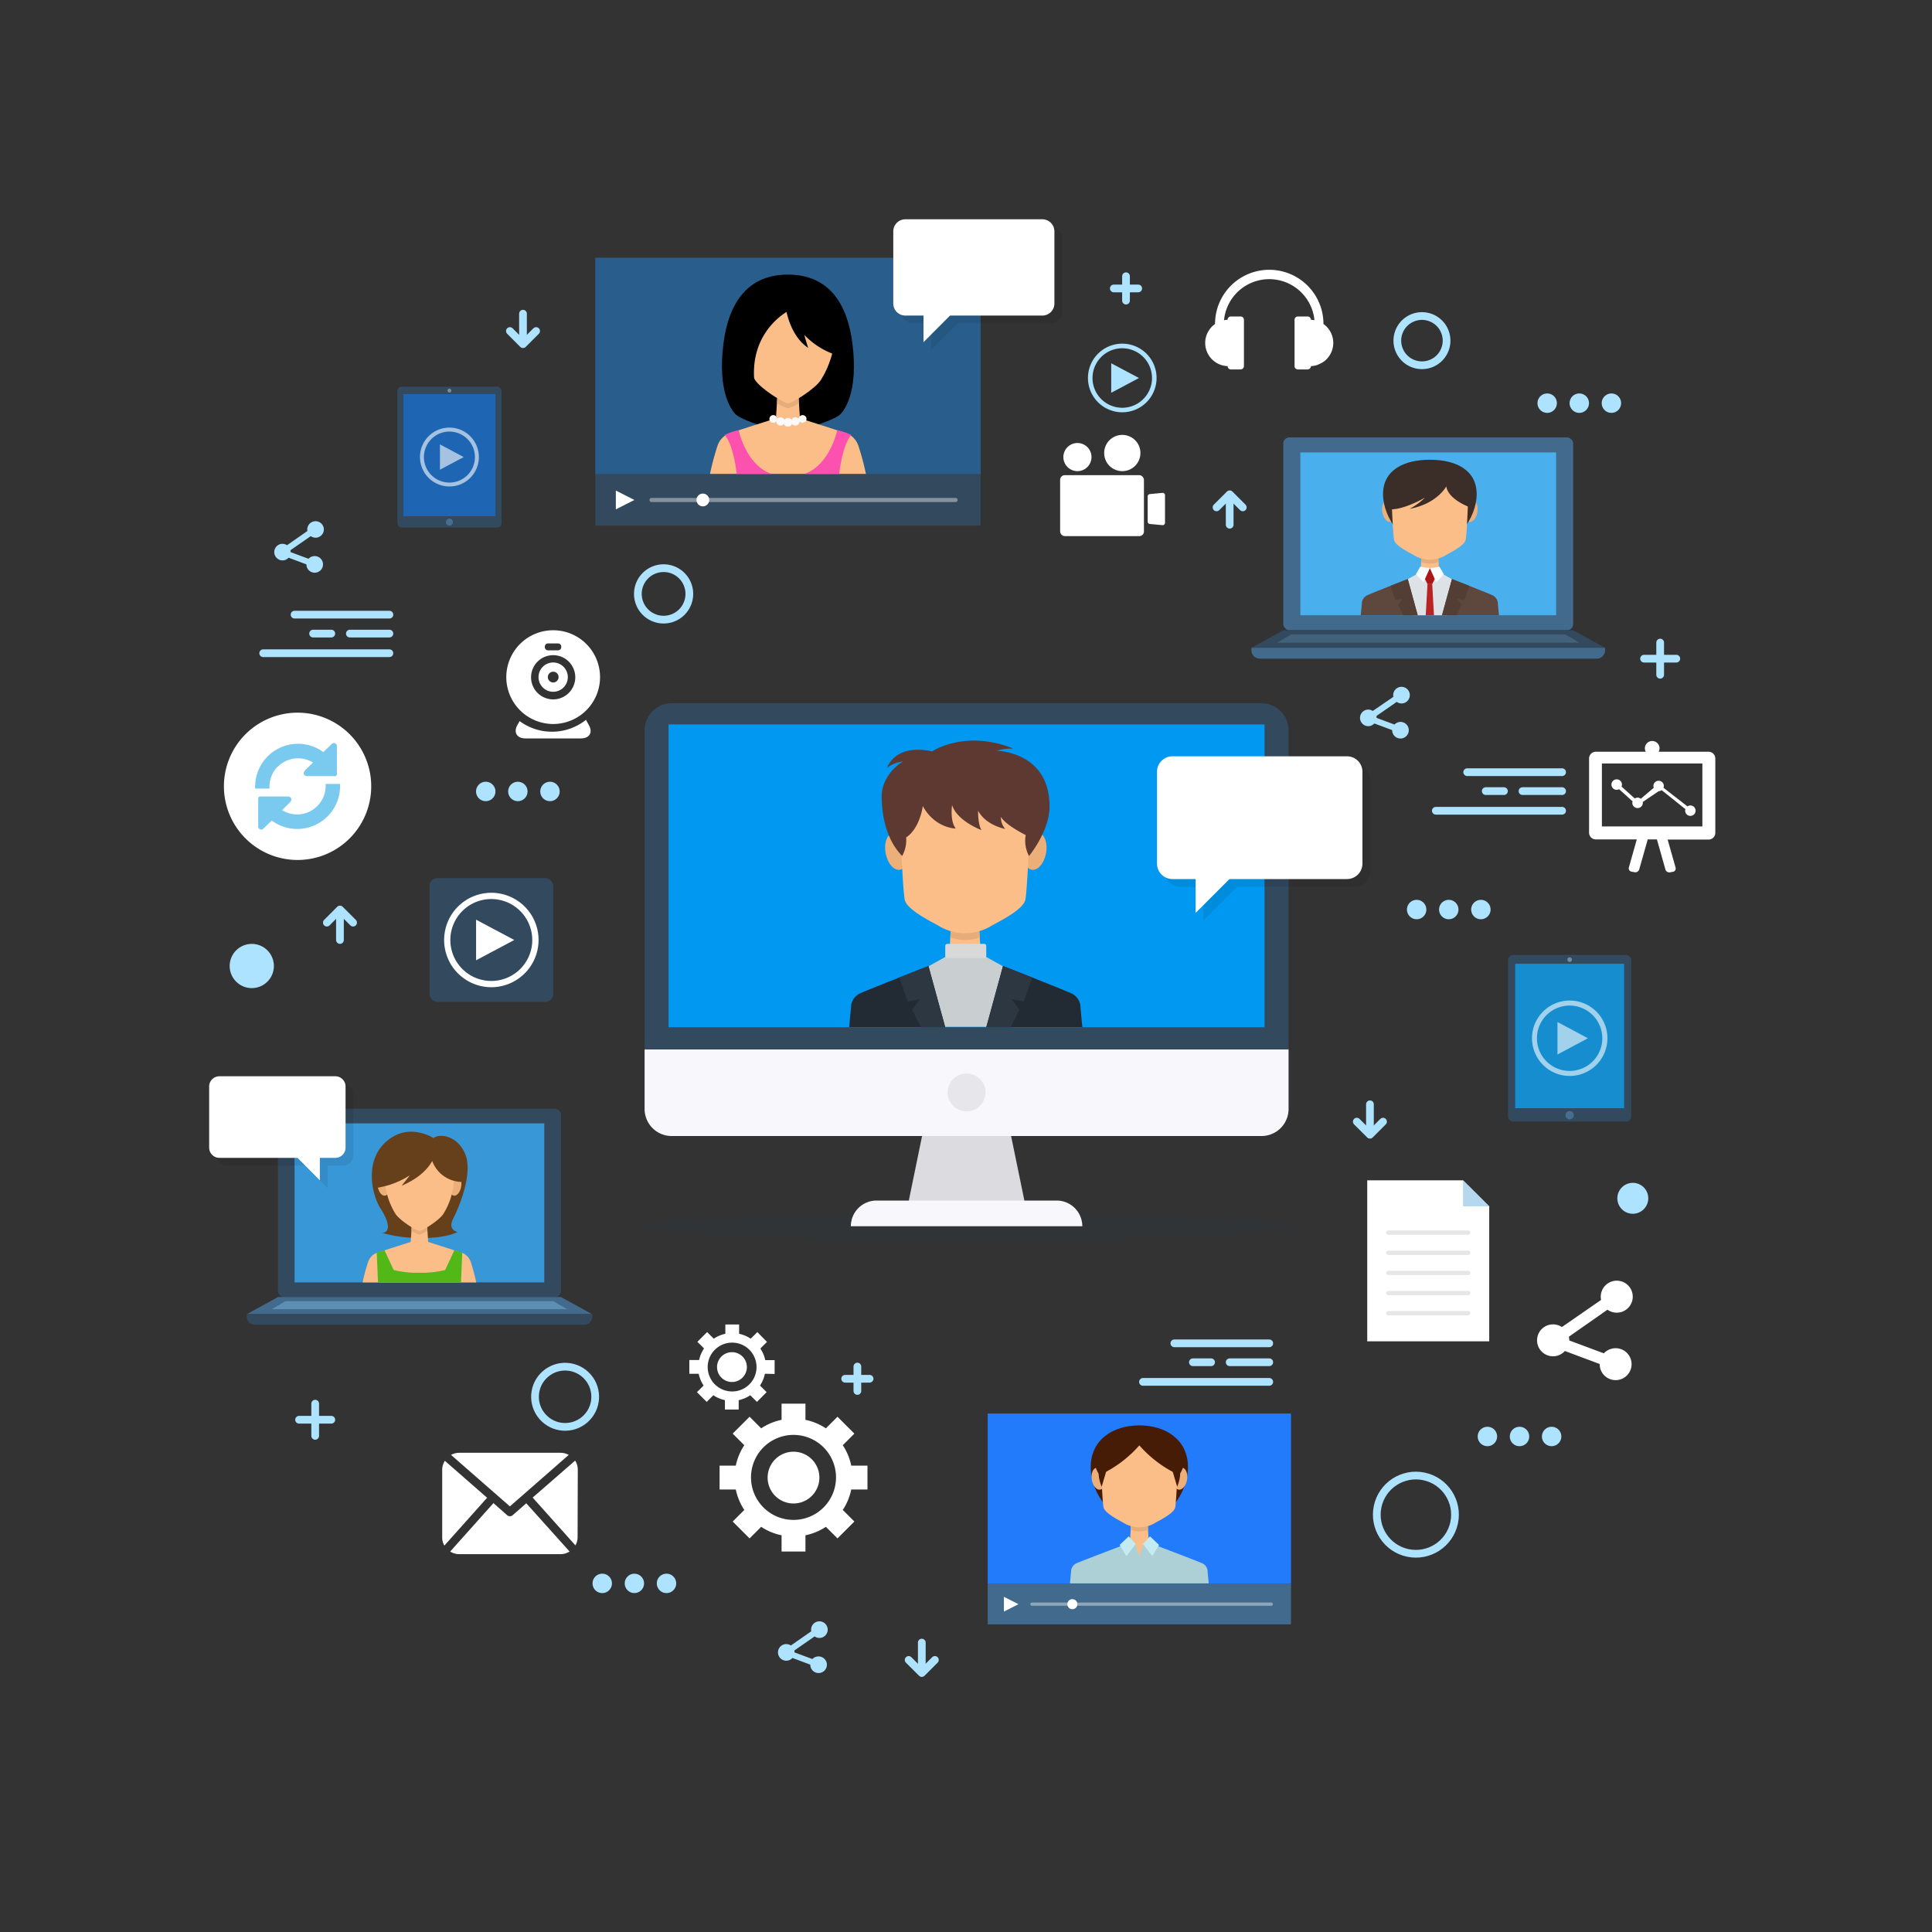 <svg xmlns="http://www.w3.org/2000/svg" viewBox="0 0 500 500"><rect x="0" y="0" width="500" height="500" fill="#333333" stroke="none"/><defs><style>.cls-1{isolation:isolate;}.cls-2{fill:#144461;}.cls-11,.cls-2{opacity:0.1;}.cls-3,.cls-7{fill:#dcdbe0;}.cls-4{fill:#f8f7fc;}.cls-5{fill:#32495e;}.cls-6{fill:#0098f0;}.cls-16,.cls-17,.cls-7{opacity:0.6;}.cls-28,.cls-8{fill:#fff;}.cls-9{opacity:0.08;mix-blend-mode:multiply;}.cls-10{fill:#b4d8f0;}.cls-12{fill:#7acaf0;}.cls-13{fill:#ade3ff;}.cls-14{fill:#1e66b3;}.cls-15{fill:#778c9e;}.cls-16{fill:#5487b3;}.cls-18{fill:#168dcf;}.cls-19{fill:#edaf79;}.cls-20{fill:#fcbe88;}.cls-21{fill:#e6ac7a;}.cls-22{fill:#5e3932;}.cls-23{fill:#c9ced1;}.cls-24{fill:#d9d9d9;}.cls-25{fill:#222a33;}.cls-26{fill:#2c3742;}.cls-27{fill:#295e8c;}.cls-28,.cls-41{opacity:0.4;}.cls-29{fill:#fc51af;}.cls-30{fill:#fcf9fb;}.cls-31{fill:#426a8c;}.cls-32,.cls-41{fill:#83c6ed;}.cls-32{opacity:0.2;}.cls-33{fill:#49b0ed;}.cls-34{fill:#3b2d28;}.cls-35{fill:#dde2e6;}.cls-36{fill:#5e473c;}.cls-37{fill:#523e34;}.cls-38{fill:#ab1616;}.cls-39{fill:#f5fbff;}.cls-40{fill:#ba2323;}.cls-42{fill:#3897d6;}.cls-43{fill:#66401a;}.cls-44{fill:#52b818;}.cls-45{fill:#217bfa;}.cls-46{fill:#471c06;}.cls-47{fill:#adcfd6;}.cls-48{fill:#c4eaf2;}.cls-49{fill:none;stroke:#ade3ff;stroke-linecap:round;stroke-linejoin:round;stroke-width:2px;}</style></defs><title>rolunk-remote</title><g class="cls-1"><g id="OBJECTS"><path class="cls-2" d="M334,317.35c0,1.85-37.63,3.35-84,3.35s-84.05-1.5-84.05-3.35S203.52,314,249.94,314,334,315.49,334,317.35Z"/><polygon class="cls-3" points="259.48 283.36 250.15 283.36 240.82 283.36 234.74 312.94 250.15 312.94 265.57 312.94 259.48 283.36"/><path class="cls-4" d="M273.45,310.7h-46.6a6.65,6.65,0,0,0-6.65,6.65h59.9A6.65,6.65,0,0,0,273.45,310.7Z"/><path class="cls-4" d="M166.82,287a7,7,0,0,0,7,7H326.48a7,7,0,0,0,7-7V271.56H166.82Z"/><path class="cls-5" d="M326.48,182H173.82a7,7,0,0,0-7,7v82.58H333.48V189A7,7,0,0,0,326.48,182Z"/><rect class="cls-6" x="173.03" y="187.47" width="154.23" height="78.38"/><path class="cls-7" d="M255.05,282.72a4.9,4.9,0,1,1-4.9-4.9A4.9,4.9,0,0,1,255.05,282.72Z"/><rect class="cls-5" x="111.15" y="227.26" width="32.02" height="32.02" rx="2" ry="2"/><path class="cls-8" d="M127.16,255.49a12.22,12.22,0,1,1,12.22-12.22A12.24,12.24,0,0,1,127.16,255.49Zm0-22.82a10.6,10.6,0,1,0,10.59,10.6A10.62,10.62,0,0,0,127.16,232.67Z"/><polygon class="cls-8" points="123.21 238.01 133.09 243.27 123.21 248.52 123.21 238.01"/><g class="cls-9"><path d="M350.59,197.73H305.43a4,4,0,0,0-4,4V225.5a4,4,0,0,0,4,4h6v8.76l8.75-8.76h30.42a4,4,0,0,0,4-4V201.72A4,4,0,0,0,350.59,197.73Z"/></g><path class="cls-8" d="M348.59,195.73H303.43a4,4,0,0,0-4,4V223.5a4,4,0,0,0,4,4h6v8.76l8.75-8.76h30.42a4,4,0,0,0,4-4V199.72A4,4,0,0,0,348.59,195.73Z"/><polygon class="cls-8" points="378.63 305.46 353.84 305.46 353.84 347.13 385.41 347.13 385.41 312.22 378.63 305.46"/><polygon class="cls-10" points="385.41 312.2 378.63 312.2 378.63 305.46 385.41 312.2"/><path class="cls-11" d="M380.5,319a.56.56,0,0,1-.55.56H359.3a.56.56,0,0,1-.55-.56h0a.56.56,0,0,1,.55-.56H380a.56.56,0,0,1,.55.56Z"/><path class="cls-11" d="M380.5,324.23a.56.56,0,0,1-.55.56H359.3a.56.56,0,0,1-.55-.56h0a.56.56,0,0,1,.55-.56H380a.56.56,0,0,1,.55.56Z"/><path class="cls-11" d="M380.5,329.44a.55.55,0,0,1-.55.55H359.3a.55.55,0,0,1-.55-.55h0a.56.56,0,0,1,.55-.56H380a.56.56,0,0,1,.55.56Z"/><path class="cls-11" d="M380.5,334.64a.56.56,0,0,1-.55.56H359.3a.56.56,0,0,1-.55-.56h0a.55.55,0,0,1,.55-.55H380a.55.55,0,0,1,.55.55Z"/><path class="cls-11" d="M380.5,339.85a.56.56,0,0,1-.55.56H359.3a.56.56,0,0,1-.55-.56h0a.56.56,0,0,1,.55-.56H380a.56.56,0,0,1,.55.56Z"/><path class="cls-8" d="M205.36,375.7a6.7,6.7,0,1,0,6.7,6.69A6.7,6.7,0,0,0,205.36,375.7Z"/><path class="cls-8" d="M224.5,385.48V379.3h-4.2a15.12,15.12,0,0,0-2.19-5.28l3-3-4.37-4.37-3,3a15.38,15.38,0,0,0-5.29-2.2v-4.19h-6.18v4.19a15.25,15.25,0,0,0-5.28,2.2l-3-3-4.37,4.37,3,3a15.33,15.33,0,0,0-2.2,5.28h-4.19v6.18h4.19a15.3,15.3,0,0,0,2.2,5.29l-3,3,4.37,4.37,3-3a15,15,0,0,0,5.28,2.19v4.2h6.18v-4.2a15.17,15.17,0,0,0,5.29-2.19l3,3,4.37-4.37-3-3a15.09,15.09,0,0,0,2.19-5.29Zm-19.14,7.87a11,11,0,1,1,11-11A11,11,0,0,1,205.36,393.35Z"/><path class="cls-8" d="M189.43,349.94a3.86,3.86,0,1,0,3.86,3.86A3.86,3.86,0,0,0,189.43,349.94Z"/><path class="cls-8" d="M200.47,355.58V352h-2.42a8.77,8.77,0,0,0-1.27-3l1.71-1.71L196,344.74l-1.72,1.71a8.77,8.77,0,0,0-3-1.27v-2.41h-3.56v2.41a8.8,8.8,0,0,0-3,1.27l-1.72-1.71-2.52,2.52,1.72,1.71a8.77,8.77,0,0,0-1.27,3H178.4v3.56h2.42a8.93,8.93,0,0,0,1.27,3.05l-1.72,1.71,2.52,2.52,1.72-1.72a8.8,8.8,0,0,0,3,1.27v2.42h3.56v-2.42a8.77,8.77,0,0,0,3-1.27l1.72,1.72,2.51-2.52-1.71-1.71a8.93,8.93,0,0,0,1.27-3.05Zm-11,4.53a6.32,6.32,0,1,1,6.32-6.31A6.31,6.31,0,0,1,189.43,360.11Z"/><path class="cls-8" d="M143.17,171.45a3.79,3.79,0,1,0,3.78,3.78A3.79,3.79,0,0,0,143.17,171.45Zm0,5.17a1.39,1.39,0,1,1,1.39-1.39A1.39,1.39,0,0,1,143.17,176.62Z"/><path class="cls-8" d="M151.65,186.29a14.11,14.11,0,0,1-17.17.33l-.54.94c-1.12,1.95-.2,3.54,2.05,3.54h14.35c2.25,0,3.17-1.59,2-3.54Z"/><path class="cls-8" d="M143.17,163.11a12.13,12.13,0,1,0,12.12,12.12A12.12,12.12,0,0,0,143.17,163.11ZM141,167.34a.82.82,0,0,1,.82-.82h2.61a.82.82,0,0,1,.82.82v.14a.82.82,0,0,1-.82.82h-2.61a.82.82,0,0,1-.82-.82ZM143.17,181a5.72,5.72,0,1,1,5.71-5.72A5.72,5.72,0,0,1,143.17,181Z"/><path class="cls-8" d="M96.07,203.5a19.06,19.06,0,1,1-19-19.06A19.05,19.05,0,0,1,96.07,203.5Z"/><path class="cls-12" d="M71.91,198.41A7.43,7.43,0,0,1,81,197.33l-2.09,2.08c-.78.94.1,1.48.55,1.46h7.23a.5.5,0,0,0,.5-.5V193.2a.79.79,0,0,0-1.43-.56l-2.08,2a11.09,11.09,0,0,0-17.64,9.44h3.71a7.41,7.41,0,0,1,2.14-5.71"/><path class="cls-12" d="M84.26,202.88A7.39,7.39,0,0,1,73,209.67l2.09-2.08c.78-.93-.1-1.48-.54-1.46H67.32a.5.5,0,0,0-.5.5v7.18a.79.79,0,0,0,1.43.55l2.08-2A11.09,11.09,0,0,0,88,202.88Z"/><path class="cls-8" d="M413,194.55h12.93a1.83,1.83,0,0,1-.24-.88,1.9,1.9,0,0,1,3.8,0,2,2,0,0,1-.24.88h12.93a1.75,1.75,0,0,1,1.74,1.75v19.24a1.74,1.74,0,0,1-1.74,1.74H431.58l2.06,7.25a.86.86,0,0,1-.68,1.09l-.81.15A1.06,1.06,0,0,1,431,225l-2.19-7.76h-2.38l-2.2,7.76a1.06,1.06,0,0,1-1.2.73l-.81-.15a.86.86,0,0,1-.67-1.09l2.05-7.25H413a1.75,1.75,0,0,1-1.75-1.74V196.3a1.75,1.75,0,0,1,1.75-1.75Zm1.57,19.33h26V197.59h-26Zm0,0"/><path class="cls-8" d="M425.16,207.54a1.89,1.89,0,0,1,0,.23,1.36,1.36,0,0,1-2.72,0,1.17,1.17,0,0,1,.08-.37l-3.5-3.16a1.27,1.27,0,0,1-.61.17,1.36,1.36,0,1,1,1.35-1.35,1.18,1.18,0,0,1-.11.5l3.43,3.09a1.37,1.37,0,0,1,.72-.23,1.29,1.29,0,0,1,.83.31l3.37-2.86a1.23,1.23,0,0,1-.1-.46,1.35,1.35,0,1,1,2.7,0,1.18,1.18,0,0,1-.09.46l6.21,4.83a1.27,1.27,0,0,1,.75-.25,1.35,1.35,0,1,1,0,2.7h0a1.36,1.36,0,0,1-1.36-1.36,1.17,1.17,0,0,1,.08-.37c-1.73-1.4-4.78-3.85-6.17-4.93a1.3,1.3,0,0,1-.76.27m8.21,6.39"/><path class="cls-8" d="M149.48,397.85a4.36,4.36,0,0,1-.56,2.1l-11.07-12.38,11-9.57a4.41,4.41,0,0,1,.68,2.33Zm-17.52-8,15.23-13.32a4.37,4.37,0,0,0-2.09-.55H118.82a4.34,4.34,0,0,0-2.09.55Zm4.24-.8-3.52,3.08a1.09,1.09,0,0,1-.72.27,1.08,1.08,0,0,1-.72-.27L127.71,389l-11.2,12.53a4.26,4.26,0,0,0,2.31.68H145.1a4.26,4.26,0,0,0,2.31-.68Zm-21.08-11a4.41,4.41,0,0,0-.68,2.33v17.52A4.25,4.25,0,0,0,115,400l11.06-12.38Z"/><rect class="cls-8" x="274.36" y="122.97" width="21.69" height="15.78" rx="1.2" ry="1.2"/><path class="cls-8" d="M278.83,121.93a3.64,3.64,0,1,0-3.63-3.64A3.64,3.64,0,0,0,278.83,121.93Z"/><path class="cls-8" d="M290.45,121.93a4.69,4.69,0,1,0-4.69-4.69A4.68,4.68,0,0,0,290.45,121.93Z"/><path class="cls-8" d="M301.3,127.71a.59.59,0,0,0-.46-.16l-3.28.32a.6.6,0,0,0-.54.59V135a.61.61,0,0,0,.54.6l3.28.31a.59.59,0,0,0,.46-.15.6.6,0,0,0,.2-.44v-7.19A.57.57,0,0,0,301.3,127.71Z"/><path class="cls-8" d="M417.07,349.07a4,4,0,0,0-2,1.17l-8.94-3.33a4.89,4.89,0,0,0-.05-.66c0-.1,0-.2-.07-.3l10-7a4.14,4.14,0,1,0-1.68-2.69c0,.06,0,.12,0,.18l-10.12,7a4.13,4.13,0,1,0,.78,6.2L414,353a4.65,4.65,0,0,0,.13,1.1,4.13,4.13,0,1,0,2.95-5.05Z"/><path class="cls-13" d="M80.84,144a2.09,2.09,0,0,0-1,.61l-4.65-1.73c0-.12,0-.23,0-.35a.83.83,0,0,0,0-.15l5.23-3.63a2.14,2.14,0,0,0,3.36-2.11,2.15,2.15,0,0,0-4.24.71.29.29,0,0,1,0,.09l-5.26,3.66a2.18,2.18,0,0,0-1.55-.33,2.15,2.15,0,0,0,.71,4.24,2.09,2.09,0,0,0,1.24-.68l4.62,1.73a2.28,2.28,0,0,0,.07.57A2.15,2.15,0,1,0,80.84,144Z"/><path class="cls-13" d="M211.25,428.75a2.15,2.15,0,0,0-1,.61l-4.65-1.73a2.07,2.07,0,0,0,0-.35l0-.15,5.22-3.63a2.18,2.18,0,0,0,1.6.37,2.15,2.15,0,1,0-2.48-1.77.29.29,0,0,1,0,.09l-5.26,3.66a2.18,2.18,0,0,0-1.55-.33,2.15,2.15,0,0,0,.72,4.24,2.1,2.1,0,0,0,1.23-.68l4.63,1.73a1.88,1.88,0,0,0,.06.57,2.15,2.15,0,1,0,1.54-2.63Z"/><path class="cls-13" d="M361.89,186.91a2.15,2.15,0,0,0-1,.6l-4.65-1.73a1.94,1.94,0,0,0,0-.34c0-.05,0-.11,0-.16l5.23-3.63a2.12,2.12,0,0,0,1.6.37,2.15,2.15,0,1,0-2.48-1.76s0,.06,0,.09L355.26,184a2.05,2.05,0,0,0-1.54-.33,2.15,2.15,0,0,0,.71,4.24,2.2,2.2,0,0,0,1.24-.68l4.62,1.72a2.22,2.22,0,0,0,.07.57,2.15,2.15,0,1,0,1.53-2.62Z"/><path class="cls-8" d="M345.05,88.75a6,6,0,0,0-2.54-4.9,14,14,0,0,0-28.06,0,6,6,0,0,0,3.25,10.9.86.86,0,0,0,.85.86h2.52a.87.87,0,0,0,.86-.86v-12a.86.86,0,0,0-.86-.85h-2.52a.85.85,0,0,0-.85.85,7.16,7.16,0,0,0-.93.12,11.76,11.76,0,0,1,23.41,0,6.8,6.8,0,0,0-.92-.12.85.85,0,0,0-.85-.85h-2.53a.85.85,0,0,0-.85.85v12a.86.86,0,0,0,.85.86h2.53a.86.86,0,0,0,.85-.86,5.89,5.89,0,0,0,1.83-.36l1.19-.59a6,6,0,0,0,2.77-5"/><rect class="cls-5" x="102.83" y="100.06" width="26.97" height="36.46" rx="1.13" ry="1.13"/><rect class="cls-14" x="104.4" y="101.99" width="23.83" height="31.62"/><path class="cls-15" d="M116.81,101.09a.5.5,0,0,1-.5.5.51.51,0,0,1-.5-.5.5.5,0,0,1,.5-.5A.5.5,0,0,1,116.81,101.09Z"/><circle class="cls-16" cx="116.31" cy="135.12" r="0.91"/><g class="cls-17"><path class="cls-8" d="M116.31,125.9a7.62,7.62,0,1,1,7.62-7.61A7.61,7.61,0,0,1,116.31,125.9Zm0-14.21a6.6,6.6,0,1,0,6.6,6.6A6.61,6.61,0,0,0,116.31,111.69Z"/><polygon class="cls-8" points="113.86 115.01 120.01 118.29 113.86 121.56 113.86 115.01"/></g><rect class="cls-5" x="390.28" y="247.14" width="31.89" height="43.12" rx="1.33" ry="1.33"/><rect class="cls-18" x="392.13" y="249.42" width="28.18" height="37.39"/><path class="cls-15" d="M406.81,248.36a.59.59,0,1,1-.59-.59A.58.58,0,0,1,406.81,248.36Z"/><path class="cls-16" d="M407.3,288.61a1.08,1.08,0,1,1-1.08-1.08A1.08,1.08,0,0,1,407.3,288.61Z"/><g class="cls-17"><path class="cls-8" d="M406.22,278.46A9.76,9.76,0,1,1,416,268.7,9.77,9.77,0,0,1,406.22,278.46Zm0-18.22a8.46,8.46,0,1,0,8.46,8.46A8.48,8.48,0,0,0,406.22,260.24Z"/><polygon class="cls-8" points="403.07 264.5 410.96 268.7 403.07 272.9 403.07 264.5"/></g><path class="cls-13" d="M290.45,106.7a8.88,8.88,0,1,1,8.87-8.87A8.88,8.88,0,0,1,290.45,106.7Zm0-16.57a7.7,7.7,0,1,0,7.69,7.7A7.71,7.71,0,0,0,290.45,90.13Z"/><polygon class="cls-13" points="287.58 94.01 294.76 97.83 287.58 101.65 287.58 94.01"/><path class="cls-19" d="M264.91,220.48c-.26,2.65.86,4.72,2.49,4.63s3.15-2.31,3.41-5-.87-4.72-2.5-4.63S265.16,217.84,264.91,220.48Z"/><path class="cls-19" d="M235,220.48c.26,2.65-.86,4.72-2.49,4.63s-3.15-2.31-3.41-5,.87-4.72,2.5-4.63S234.71,217.84,235,220.48Z"/><polygon class="cls-20" points="253.84 247.07 245.66 247.07 246.21 238.37 253.29 238.37 253.84 247.07"/><path class="cls-21" d="M245.94,242.57a10.72,10.72,0,0,0,7.62,0l-.27-4.2h-7.08Z"/><path class="cls-20" d="M249.75,201.23c-7.44,0-16.84,4.91-16.84,8.14s.7,21.33,1.26,23.58,5.48,4.91,8.42,6.45a13.2,13.2,0,0,0,14.32,0c2.94-1.54,7.86-4.21,8.42-6.45s1.26-20.35,1.26-23.58S257.19,201.23,249.75,201.23Z"/><path class="cls-22" d="M233.48,221.53c-4.3-4.38-5.3-10.91-5.3-15.53s4-8.29,5.63-8.92a8.19,8.19,0,0,0-4.22,1.59s1.95-6.29,11.65-4.22c0,0,8.53-5.74,21-.72a15.13,15.13,0,0,0-4.38.56s13.76.13,13.76,14.41c0,6.46-5.31,12.83-5.31,12.83a8.39,8.39,0,0,1-.86-5.42s-5.16-2.54-6.42-4.7a4.7,4.7,0,0,0,1.1,3.11s-4.93-.87-7-4.7c0,0-.08,3.43.86,5,0,0-6.26-2.31-7.59-6.45,0,0-.62,4,.94,6.05,0,0-5.32,0-8.52-5.81,0,0-.71,5.73-4.31,8.12A8.44,8.44,0,0,1,233.48,221.53Z"/><polygon class="cls-23" points="254.94 247.49 249.94 246.83 244.93 247.49 238.64 251 242.37 265.74 249.94 265.74 257.5 265.74 261.23 251 254.94 247.49"/><path class="cls-24" d="M255.24,247.38a.54.54,0,0,1-.48.58h-9.65a.54.54,0,0,1-.48-.58v-2.53a.54.54,0,0,1,.48-.58h9.65a.54.54,0,0,1,.48.58Z"/><path class="cls-25" d="M240.28,250l4.35,15.83H219.76s.46-4.69.54-5.84a4.09,4.09,0,0,1,2.06-2.79C223.27,256.66,240.28,250,240.28,250Z"/><path class="cls-26" d="M240.28,250s-3.59,1.4-7.56,3l2.2,6.22,3.15-.65-2,2.75,2.26,4.54h6.28Z"/><path class="cls-25" d="M259.58,250l-4.34,15.83h24.87s-.46-4.69-.54-5.84a4.09,4.09,0,0,0-2.06-2.79C276.6,256.66,259.58,250,259.58,250Z"/><path class="cls-26" d="M259.58,250s3.6,1.4,7.57,3l-2.2,6.22-3.15-.65,2,2.75-2.26,4.54h-6.28Z"/><rect class="cls-27" x="154.06" y="66.7" width="99.73" height="56.05"/><rect class="cls-5" x="154.06" y="122.75" width="99.73" height="13.28"/><path class="cls-28" d="M247.83,129.39a.54.54,0,0,1-.54.54H168.62a.54.54,0,0,1-.54-.54h0a.54.54,0,0,1,.54-.53h78.67a.54.54,0,0,1,.54.53Z"/><path class="cls-8" d="M183.55,129.39a1.65,1.65,0,1,1-1.65-1.65A1.65,1.65,0,0,1,183.55,129.39Z"/><polygon class="cls-8" points="159.38 126.96 164.18 129.39 159.38 131.82 159.38 126.96"/><path d="M220.58,88.7c-1.64-12.35-7.8-17.63-16.66-17.63s-15,5.28-16.66,17.63c-1.72,12.93,2.27,18,3.51,18.85,2.35,1.58,9,3.78,13.15,3.78s10.8-2.2,13.15-3.78C218.31,106.72,222.3,101.63,220.58,88.7Z"/><polygon class="cls-20" points="207.04 108.58 200.8 108.58 201.22 101.94 206.62 101.94 207.04 108.58"/><path class="cls-21" d="M206.62,102h-5.4l-.15,2.32a8.94,8.94,0,0,0,2.85,1.34h0a8.82,8.82,0,0,0,2.84-1.34Z"/><path class="cls-20" d="M222.16,115.41a5.3,5.3,0,0,0-2.57-3.06c-.72-.34-15.67-5.07-15.67-5.07S189,112,188.25,112.35a5.3,5.3,0,0,0-2.57,3.06,65.82,65.82,0,0,0-1.93,7.23H224.1A66.42,66.42,0,0,0,222.16,115.41Z"/><path class="cls-20" d="M215.77,80.32c-1.09-4.61-6.54-6.68-11.84-6.69h0c-5.31,0-10.76,2.08-11.85,6.69-1.28,5.42,0,12.64,3.32,18,1.46,2.29,7.41,6,8.53,6.06h0c1.11,0,7.07-3.77,8.52-6.06C215.82,93,217.05,85.74,215.77,80.32Z"/><path class="cls-29" d="M191.17,111.33s1.83,9,8.49,11.31h-9s-.76-7.43-3.12-10.06A14.91,14.91,0,0,1,191.17,111.33Z"/><path class="cls-29" d="M216.67,111.33s-1.83,9-8.48,11.31h9s.76-7.43,3.12-10.06A14.91,14.91,0,0,0,216.67,111.33Z"/><path class="cls-30" d="M205.05,109.28a1.13,1.13,0,1,1-1.13-1.12A1.13,1.13,0,0,1,205.05,109.28Z"/><circle class="cls-30" cx="201.98" cy="109.06" r="1.07"/><path class="cls-30" d="M201.12,108.43a1,1,0,1,1-1-1A1,1,0,0,1,201.12,108.43Z"/><circle class="cls-30" cx="205.86" cy="109.06" r="1.07"/><path class="cls-30" d="M206.72,108.43a1,1,0,1,0,1-1A1,1,0,0,0,206.72,108.43Z"/><path d="M218.49,82.6c-3.12-7.86-11.63-10.55-14.63-10.55s-9.48,2.48-12.36,6.89-4.32,12.6-2.64,16.79,7.31,8,7.31,8c-4-14.45,4.5-21.22,7.38-23,.53,2.37,2,6.9,5.6,9.3,0,0-.48-1.47-1-3.38a19.83,19.83,0,0,0,7.45,4.94l1.08,4.85,1.8,2.9S221.61,90.46,218.49,82.6Z"/><rect class="cls-31" x="332.11" y="113.2" width="75.03" height="49.9" rx="1.58" ry="1.58"/><polygon class="cls-5" points="407.11 163.1 374.16 163.1 332.14 163.1 323.87 167.65 374.16 167.65 415.38 167.65 407.11 163.1"/><path class="cls-31" d="M323.87,167.64v.69a2.13,2.13,0,0,0,2.13,2.13h87.25a2.13,2.13,0,0,0,2.13-2.13v-.69Z"/><polygon class="cls-32" points="334.13 164.19 330.52 166.33 408.73 166.33 405.12 164.19 334.13 164.19"/><rect class="cls-33" x="336.53" y="117.09" width="66.19" height="42.14"/><path class="cls-19" d="M378.92,132.35c-.15,1.57.51,2.8,1.48,2.75s1.87-1.37,2-2.94-.52-2.79-1.48-2.74S379.07,130.78,378.92,132.35Z"/><path class="cls-19" d="M361.17,132.35c.15,1.57-.51,2.8-1.48,2.75s-1.87-1.37-2-2.94.52-2.79,1.48-2.74S361,130.78,361.17,132.35Z"/><path class="cls-34" d="M382.16,127.87c0,6.24-5.42,13.72-12.11,13.72s-12.12-7.48-12.12-13.72,5.42-8.89,12.12-8.89S382.16,121.62,382.16,127.87Z"/><polygon class="cls-20" points="372.47 148.11 367.62 148.11 367.95 142.96 372.14 142.96 372.47 148.11"/><path class="cls-21" d="M367.79,145.44a6.26,6.26,0,0,0,4.51,0l-.16-2.48H368Z"/><path class="cls-20" d="M370.05,120.94c-4.41,0-10,2.91-10,4.83s.42,12.64.75,14,3.25,2.91,5,3.83a7.83,7.83,0,0,0,8.49,0c1.74-.92,4.66-2.5,5-3.83s.75-12.06.75-14S374.45,120.94,370.05,120.94Z"/><polygon class="cls-35" points="373.01 148.36 370.05 147.04 367.08 148.36 363.35 150.44 365.56 159.22 369.94 159.22 374.53 159.22 376.74 150.44 373.01 148.36"/><path class="cls-36" d="M364.33,149.86l2.57,9.36H352.16s.27-2.76.32-3.44a2.44,2.44,0,0,1,1.22-1.65C354.24,153.8,364.33,149.86,364.33,149.86Z"/><path class="cls-37" d="M364.33,149.86l-4.49,1.76,1.3,3.69,1.87-.38-1.17,1.62,1.34,2.67h3.72Z"/><path class="cls-36" d="M375.77,149.86l-2.58,9.36h14.74s-.27-2.76-.32-3.44a2.44,2.44,0,0,0-1.22-1.65C385.85,153.8,375.77,149.86,375.77,149.86Z"/><path class="cls-37" d="M375.77,149.86l4.48,1.76-1.3,3.69-1.87-.38,1.17,1.62-1.34,2.67h-3.72Z"/><polygon class="cls-38" points="371.82 148.83 370.05 147.03 368.27 148.83 369.43 151.16 370.05 151.16 370.66 151.16 371.82 148.83"/><polygon class="cls-39" points="370.05 147.03 368.41 150.66 366.42 148.63 367.54 146.68 370.05 147.03"/><polygon class="cls-39" points="370.05 147.03 371.68 150.66 373.67 148.63 372.55 146.68 370.05 147.03"/><polygon class="cls-40" points="370.66 151.16 370.05 151.16 369.43 151.16 368.98 159.22 370.05 159.22 371.11 159.22 370.66 151.16"/><path class="cls-34" d="M374.3,125.87s-2.37,4.52-9.5,5.82a17.65,17.65,0,0,0,4-2.91s-5.86,3.46-9.56,3c0,0-.64-5.72.28-7.2s7.84-5.07,12-4.24,8.58,3,9.23,4.61,0,6.46,0,6.46S374.86,129.47,374.3,125.87Z"/><rect class="cls-5" x="71.92" y="286.94" width="73.27" height="48.73" rx="1.54" ry="1.54"/><polygon class="cls-31" points="145.15 335.67 112.98 335.67 71.94 335.67 63.87 340.1 112.98 340.1 153.23 340.1 145.15 335.67"/><path class="cls-5" d="M63.87,340.1v.67A2.08,2.08,0,0,0,66,342.85h85.2a2.08,2.08,0,0,0,2.08-2.08v-.67Z"/><polygon class="cls-41" points="73.88 336.73 70.37 338.81 146.73 338.81 143.21 336.73 73.88 336.73"/><rect class="cls-42" x="76.23" y="290.73" width="64.63" height="41.15"/><path class="cls-43" d="M112.2,294.54s-6-4-11.68.44c-6.62,5.12-4.16,14.52-2,17.85s2.66,6.13.37,6.24a36.61,36.61,0,0,0,10.51,1.32c6.53,0,9-1.57,9-1.57s-2.7-.43-1.06-3.57c1.29-2.48,5.38-11.84,2.88-17C117.94,293.58,113.47,293.39,112.2,294.54Z"/><path class="cls-19" d="M116.33,306.88c-.13,1.47.45,2.62,1.3,2.57s1.64-1.28,1.77-2.75-.45-2.62-1.3-2.57S116.46,305.41,116.33,306.88Z"/><path class="cls-19" d="M100.76,306.88c.14,1.47-.44,2.62-1.29,2.57s-1.64-1.28-1.77-2.75.45-2.62,1.29-2.57S100.63,305.41,100.76,306.88Z"/><polygon class="cls-20" points="110.82 321.65 106.28 321.65 106.58 316.81 110.52 316.81 110.82 321.65"/><path class="cls-21" d="M110.51,316.81h-3.93l-.11,1.7a6.79,6.79,0,0,0,2.08,1h0a6.77,6.77,0,0,0,2.07-1Z"/><path class="cls-20" d="M121.84,326.62a3.91,3.91,0,0,0-1.88-2.23c-.52-.25-11.41-3.69-11.41-3.69s-10.9,3.44-11.42,3.69a3.89,3.89,0,0,0-1.87,2.23,46.54,46.54,0,0,0-1.41,5.27h29.4A48.83,48.83,0,0,0,121.84,326.62Z"/><path class="cls-20" d="M117.18,301.05c-.79-3.35-4.76-4.86-8.63-4.86h0c-3.86,0-7.83,1.51-8.62,4.86a18.21,18.21,0,0,0,2.41,13.08c1.06,1.68,5.4,4.42,6.21,4.42h0c.82,0,5.15-2.74,6.21-4.42A18.27,18.27,0,0,0,117.18,301.05Z"/><path class="cls-44" d="M117.59,323.54l-2.37,5.13a24.46,24.46,0,0,1-6.67.71,24.46,24.46,0,0,1-6.67-.71l-2.38-5.13-2,.62.33,7.73h21.48l.32-7.73Z"/><path class="cls-43" d="M116,295.84c-2.86-1.88-12.64-1.43-15.87,2s-3,9.63-3,9.63a22.06,22.06,0,0,0,8.93-3.3c-1.1,1.45-2.15,2.71-2.15,2.71,5.11-2.16,7.19-5,7.94-6.42a8.31,8.31,0,0,0,8.14,5.42C119.77,302.72,118.85,297.72,116,295.84Z"/><g class="cls-9"><path d="M58.78,280.54h30a2.65,2.65,0,0,1,2.65,2.65V299a2.65,2.65,0,0,1-2.65,2.65h-4v5.82L79,301.65H58.78A2.65,2.65,0,0,1,56.13,299V283.19A2.65,2.65,0,0,1,58.78,280.54Z"/></g><path class="cls-8" d="M56.78,278.54h30a2.65,2.65,0,0,1,2.65,2.65V297a2.65,2.65,0,0,1-2.65,2.65h-4v5.82L77,299.65H56.78A2.65,2.65,0,0,1,54.13,297V281.19A2.65,2.65,0,0,1,56.78,278.54Z"/><rect class="cls-45" x="255.62" y="365.82" width="78.49" height="44.11"/><rect class="cls-31" x="255.62" y="409.94" width="78.49" height="10.45"/><path class="cls-28" d="M329.41,415.16a.42.42,0,0,1-.42.42H267.07a.42.42,0,0,1-.42-.42h0a.42.42,0,0,1,.42-.42H329a.42.42,0,0,1,.42.42Z"/><path class="cls-8" d="M278.83,415.16a1.3,1.3,0,1,1-1.3-1.3A1.3,1.3,0,0,1,278.83,415.16Z"/><polygon class="cls-8" points="259.81 413.25 263.58 415.16 259.81 417.07 259.81 413.25"/><path class="cls-46" d="M307.44,379.65c0,7-5.63,14.4-12.58,14.4s-12.58-7.45-12.58-14.4,5.63-10.76,12.58-10.76S307.44,372.7,307.44,379.65Z"/><path class="cls-19" d="M303.77,382.78c-.15,1.57.52,2.8,1.48,2.75s1.88-1.37,2-2.95-.51-2.8-1.48-2.75S303.92,381.2,303.77,382.78Z"/><path class="cls-19" d="M286,382.78c.15,1.57-.52,2.8-1.49,2.75s-1.87-1.37-2-2.95.51-2.8,1.48-2.75S285.8,381.2,286,382.78Z"/><polygon class="cls-20" points="297.29 399.11 297.29 399.07 297.29 399.07 296.97 393.43 292.75 393.43 292.43 399.07 292.43 399.07 292.43 399.11 292.43 399.16 292.43 399.16 292.75 404.81 296.97 404.81 297.29 399.16 297.29 399.16 297.29 399.11"/><path class="cls-21" d="M292.59,395.92a8.11,8.11,0,0,0,2.27.42,8,8,0,0,0,2.26-.42l-.15-2.5h-4.22Z"/><path class="cls-20" d="M294.86,371.32c-4.43,0-10,2.92-10,4.84s.41,12.7.75,14,3.26,2.93,5,3.85a7.88,7.88,0,0,0,8.52,0c1.75-.92,4.68-2.51,5-3.85s.75-12.11.75-14S299.29,371.32,294.86,371.32Z"/><path class="cls-47" d="M312.5,406.31a2.49,2.49,0,0,0-1.23-1.67c-.54-.33-14.43-5.58-14.43-5.58l-.91.56-1.07,3.05-1.08-3.05-.9-.56s-13.89,5.25-14.43,5.58a2.46,2.46,0,0,0-1.23,1.67c-.05.68-.32,3.47-.32,3.47h35.92S312.55,407,312.5,406.31Z"/><polygon class="cls-48" points="293.92 399.58 291.51 402.75 289.75 399.83 292.11 397.6 293.92 399.58"/><polygon class="cls-48" points="295.8 399.58 298.21 402.75 299.97 399.83 297.61 397.6 295.8 399.58"/><path class="cls-46" d="M286.76,379.19l-1.64,5.56s-1.19-2.56-.63-4.54A1.48,1.48,0,0,1,286.76,379.19Z"/><path class="cls-46" d="M303,379.19l1.64,5.56s1.19-2.56.63-4.54A1.48,1.48,0,0,0,303,379.19Z"/><path class="cls-46" d="M294.94,369.09h-.05c-.1,0-.31,0,0,.08h.05C295.25,369.11,295,369.09,294.94,369.09Z"/><path class="cls-46" d="M306.47,376.15c-.62-3-5.33-5.18-8.37-6.47a8.85,8.85,0,0,0-3.21-.49h-.06a8.85,8.85,0,0,0-3.21.49c-3,1.29-7.75,3.43-8.37,6.47a7.64,7.64,0,0,0,1.32,5.59,30.85,30.85,0,0,0,10.29-7.68,30.85,30.85,0,0,0,10.29,7.68A7.64,7.64,0,0,0,306.47,376.15Z"/><g class="cls-9"><path d="M271.76,58.75H236.31a3.13,3.13,0,0,0-3.13,3.13V80.54a3.13,3.13,0,0,0,3.13,3.13H241v6.88l6.87-6.88h23.88a3.13,3.13,0,0,0,3.13-3.13V61.88A3.13,3.13,0,0,0,271.76,58.75Z"/></g><path class="cls-8" d="M269.76,56.75H234.31a3.13,3.13,0,0,0-3.13,3.13V78.54a3.13,3.13,0,0,0,3.13,3.13H239v6.88l6.87-6.88h23.88a3.13,3.13,0,0,0,3.13-3.13V59.88A3.13,3.13,0,0,0,269.76,56.75Z"/><circle class="cls-49" cx="366.42" cy="391.97" r="10.12" transform="translate(-93.06 669.07) rotate(-78.02)"/><circle class="cls-49" cx="146.26" cy="361.46" r="7.79" transform="translate(-201.15 184.4) rotate(-40.96)"/><path class="cls-49" d="M178.4,153.69a6.66,6.66,0,1,1-6.66-6.65A6.66,6.66,0,0,1,178.4,153.69Z"/><path class="cls-49" d="M374.37,88.16A6.37,6.37,0,1,1,368,81.79,6.37,6.37,0,0,1,374.37,88.16Z"/><path class="cls-13" d="M70.88,250a5.72,5.72,0,1,1-5.72-5.72A5.72,5.72,0,0,1,70.88,250Z"/><path class="cls-13" d="M426.57,310.12a4,4,0,1,1-3.95-4A4,4,0,0,1,426.57,310.12Z"/><path class="cls-13" d="M369.14,235.38a2.51,2.51,0,1,1-2.51-2.5A2.51,2.51,0,0,1,369.14,235.38Z"/><path class="cls-13" d="M377.45,235.38a2.51,2.51,0,1,1-2.5-2.5A2.5,2.5,0,0,1,377.45,235.38Z"/><path class="cls-13" d="M385.76,235.38a2.51,2.51,0,1,1-2.5-2.5A2.5,2.5,0,0,1,385.76,235.38Z"/><path class="cls-13" d="M387.45,371.76a2.51,2.51,0,1,1-2.51-2.51A2.5,2.5,0,0,1,387.45,371.76Z"/><path class="cls-13" d="M395.76,371.76a2.51,2.51,0,1,1-2.51-2.51A2.5,2.5,0,0,1,395.76,371.76Z"/><path class="cls-13" d="M404.07,371.76a2.51,2.51,0,1,1-2.5-2.51A2.5,2.5,0,0,1,404.07,371.76Z"/><path class="cls-13" d="M402.92,104.34a2.51,2.51,0,1,1-2.5-2.51A2.5,2.5,0,0,1,402.92,104.34Z"/><path class="cls-13" d="M411.23,104.34a2.51,2.51,0,1,1-2.5-2.51A2.5,2.5,0,0,1,411.23,104.34Z"/><path class="cls-13" d="M419.54,104.34a2.51,2.51,0,1,1-2.5-2.51A2.5,2.5,0,0,1,419.54,104.34Z"/><path class="cls-13" d="M158.37,409.78a2.51,2.51,0,1,1-2.5-2.51A2.51,2.51,0,0,1,158.37,409.78Z"/><circle class="cls-13" cx="164.18" cy="409.78" r="2.51"/><path class="cls-13" d="M175,409.78a2.51,2.51,0,1,1-2.5-2.51A2.51,2.51,0,0,1,175,409.78Z"/><path class="cls-13" d="M128.22,204.83a2.51,2.51,0,1,1-2.5-2.51A2.51,2.51,0,0,1,128.22,204.83Z"/><path class="cls-13" d="M136.53,204.83a2.51,2.51,0,1,1-2.5-2.51A2.51,2.51,0,0,1,136.53,204.83Z"/><path class="cls-13" d="M144.84,204.83a2.51,2.51,0,1,1-2.5-2.51A2.51,2.51,0,0,1,144.84,204.83Z"/><line class="cls-49" x1="429.65" y1="166.29" x2="429.65" y2="174.63"/><line class="cls-49" x1="425.48" y1="170.46" x2="433.83" y2="170.46"/><line class="cls-49" x1="291.41" y1="71.49" x2="291.41" y2="77.8"/><line class="cls-49" x1="288.25" y1="74.65" x2="294.57" y2="74.65"/><line class="cls-49" x1="221.89" y1="353.66" x2="221.89" y2="359.98"/><line class="cls-49" x1="218.73" y1="356.82" x2="225.05" y2="356.82"/><line class="cls-49" x1="81.57" y1="363.26" x2="81.57" y2="371.6"/><line class="cls-49" x1="77.4" y1="367.43" x2="85.74" y2="367.43"/><line class="cls-49" x1="318.24" y1="352.55" x2="328.48" y2="352.55"/><line class="cls-49" x1="295.8" y1="357.63" x2="328.48" y2="357.63"/><line class="cls-49" x1="308.72" y1="352.55" x2="313.43" y2="352.55"/><line class="cls-49" x1="303.92" y1="347.65" x2="328.48" y2="347.65"/><line class="cls-49" x1="90.54" y1="163.97" x2="100.78" y2="163.97"/><line class="cls-49" x1="68.11" y1="169.05" x2="100.78" y2="169.05"/><line class="cls-49" x1="81.03" y1="163.97" x2="85.74" y2="163.97"/><line class="cls-49" x1="76.23" y1="159.07" x2="100.78" y2="159.07"/><line class="cls-49" x1="394.02" y1="204.74" x2="404.27" y2="204.74"/><line class="cls-49" x1="371.59" y1="209.82" x2="404.27" y2="209.82"/><line class="cls-49" x1="384.51" y1="204.74" x2="389.22" y2="204.74"/><line class="cls-49" x1="379.71" y1="199.84" x2="404.27" y2="199.84"/><polyline class="cls-49" points="131.96 85.67 135.35 89.07 138.75 85.67"/><line class="cls-49" x1="135.35" y1="88.87" x2="135.35" y2="81.18"/><polyline class="cls-49" points="235.16 429.59 238.56 432.98 241.95 429.59"/><line class="cls-49" x1="238.56" y1="432.78" x2="238.56" y2="425.1"/><polyline class="cls-49" points="351.14 290.28 354.54 293.67 357.93 290.28"/><line class="cls-49" x1="354.54" y1="293.47" x2="354.54" y2="285.79"/><polyline class="cls-49" points="91.38 238.78 87.98 235.38 84.59 238.78"/><line class="cls-49" x1="87.98" y1="235.58" x2="87.98" y2="243.27"/><polyline class="cls-49" points="321.63 131.31 318.24 127.92 314.84 131.31"/><line class="cls-49" x1="318.24" y1="128.11" x2="318.24" y2="135.8"/></g></g></svg>